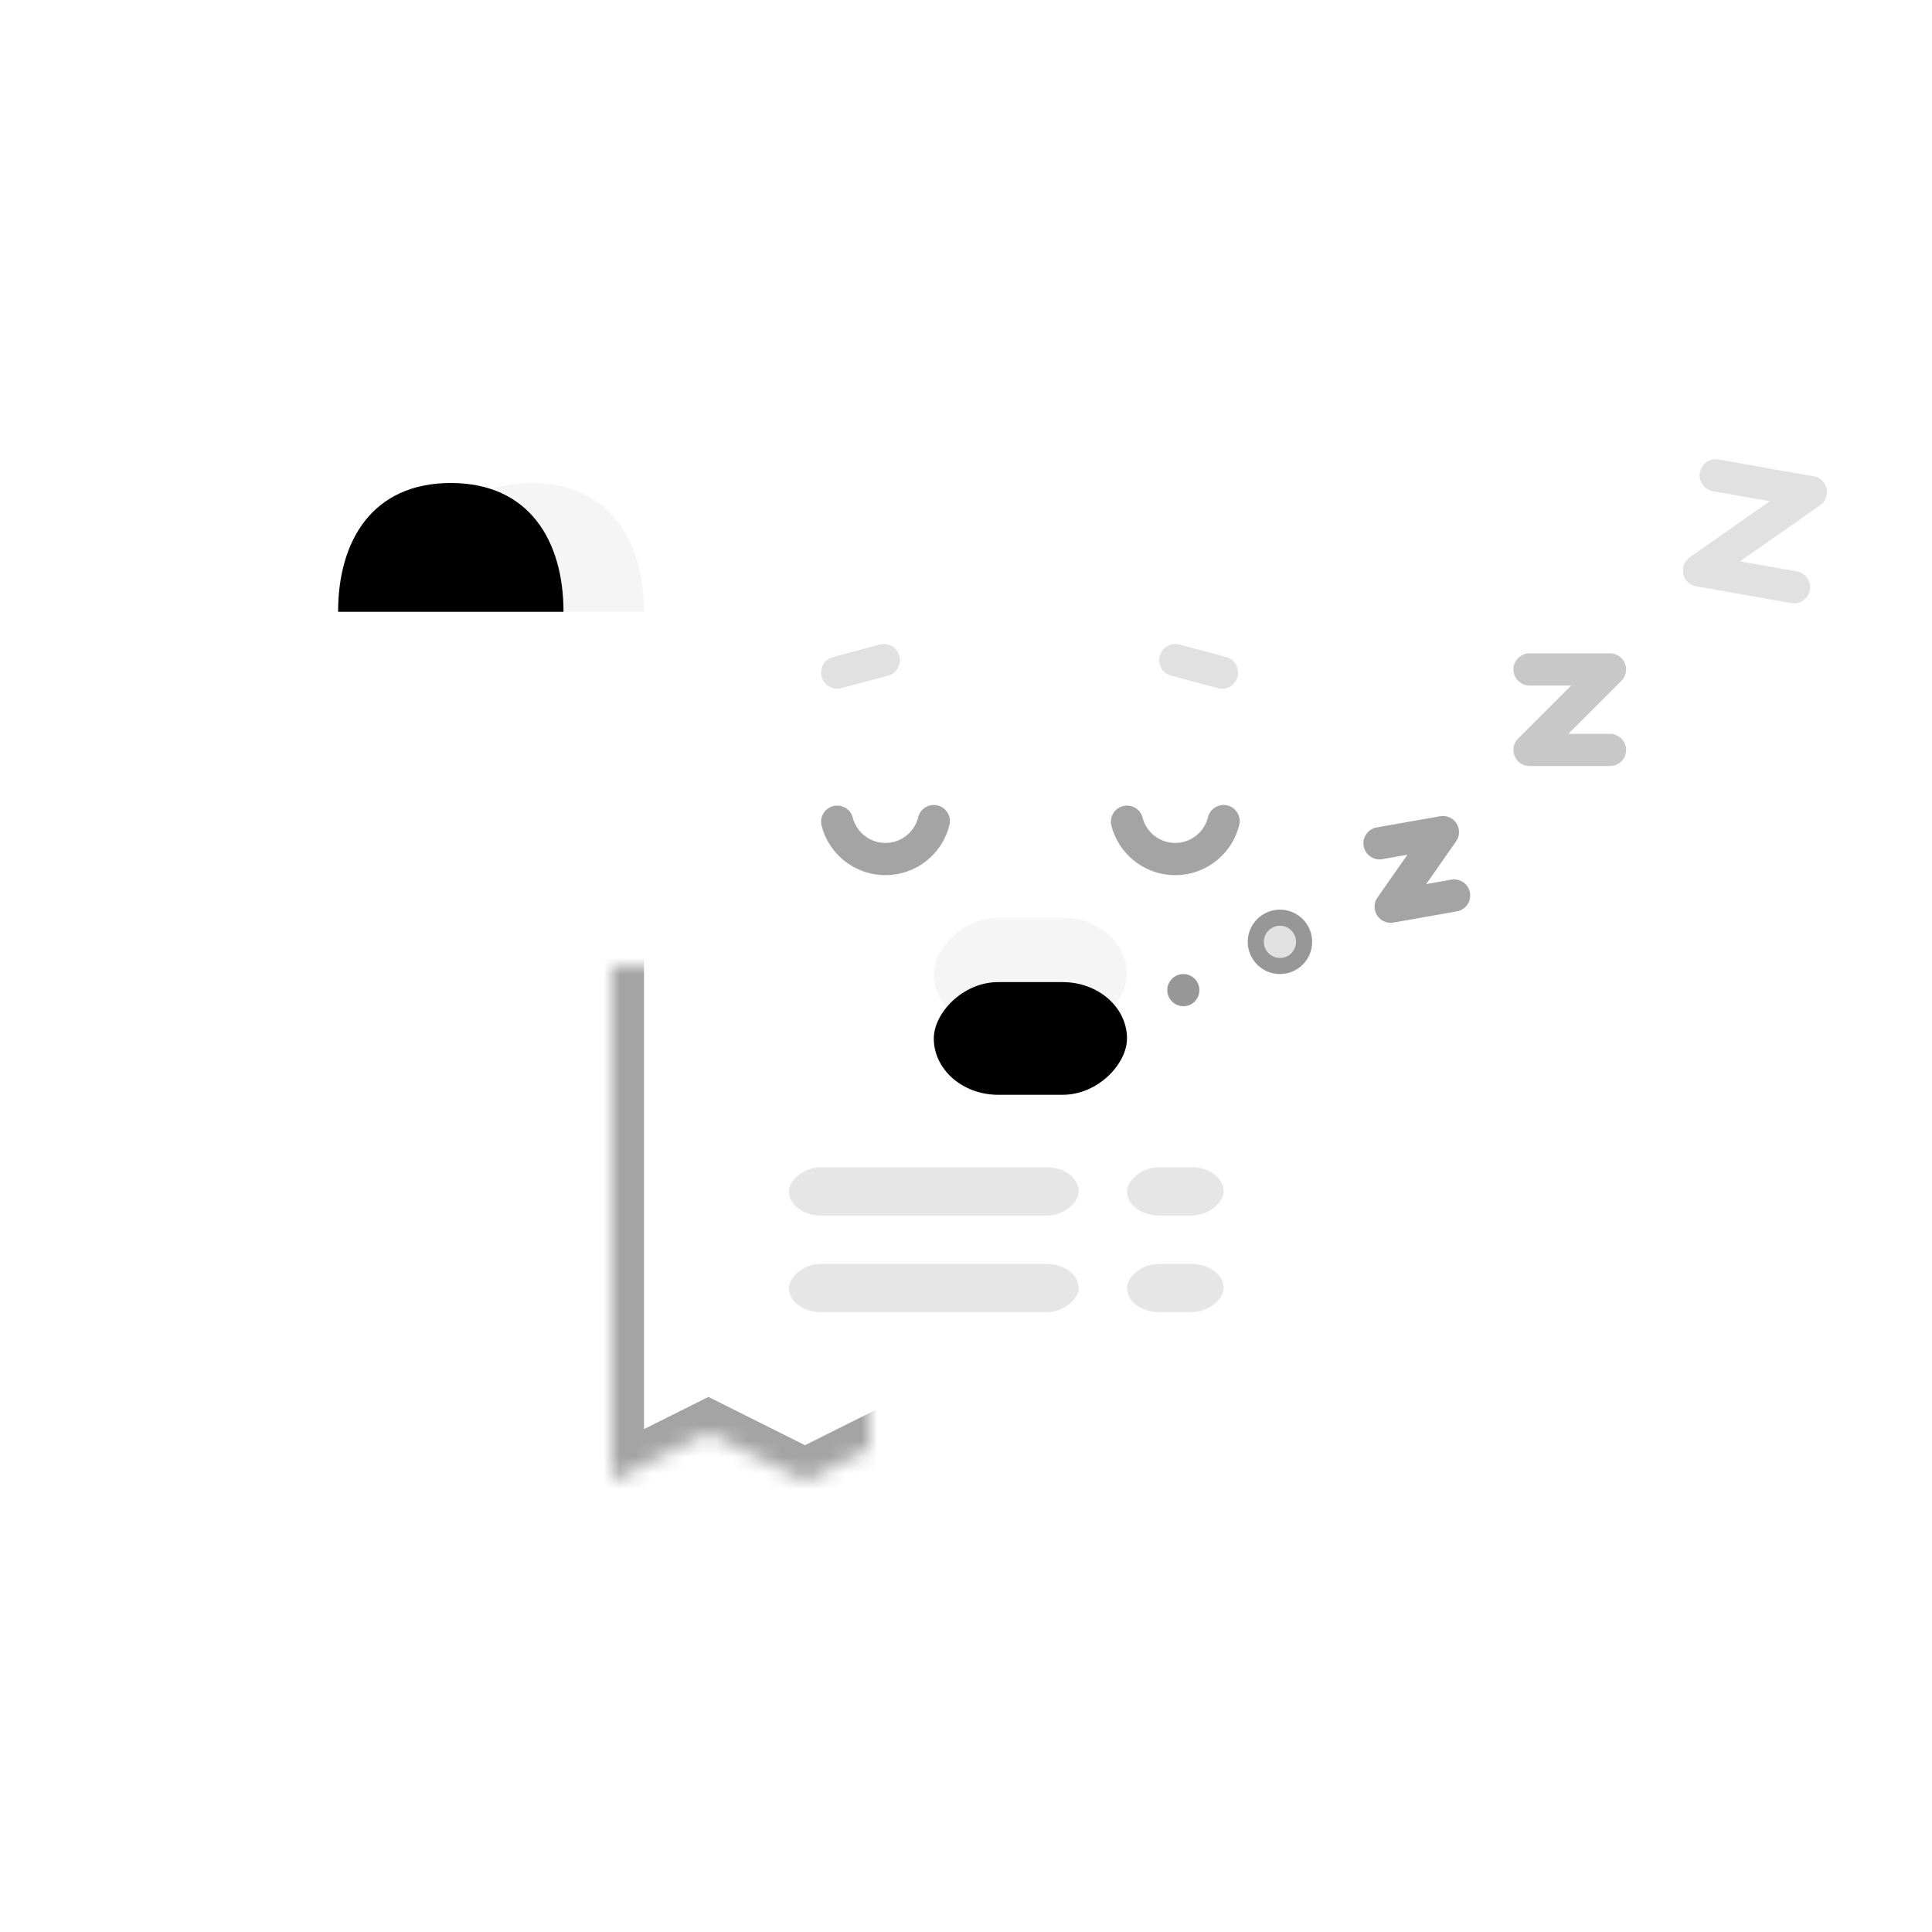 <svg width="120" height="120" viewBox="0 0 120 120" xmlns="http://www.w3.org/2000/svg" xmlns:xlink="http://www.w3.org/1999/xlink"><defs><path d="M38 84.5V30l6 3 6-3 6 3 6-3 6 3 6-3 6 3 6-3v54.006C86 88.42 82.413 92 78.003 92H32" id="path-1"/><mask id="mask-2" maskContentUnits="userSpaceOnUse" maskUnits="objectBoundingBox" x="0" y="0" width="54" height="62" fill="#fff"><use xlink:href="#path-1"/></mask><path d="M33 38c4.866 0 7-3.582 7-8H26c0 4.418 2.134 8 7 8z" id="path-3"/><filter x="-50%" y="-50%" width="200%" height="200%" filterUnits="objectBoundingBox" id="filter-4"><feOffset dx="-5" in="SourceAlpha" result="shadowOffsetInner1"/><feComposite in="shadowOffsetInner1" in2="SourceAlpha" operator="arithmetic" k2="-1" k3="1" result="shadowInnerInner1"/><feColorMatrix values="0 0 0 0 0.882 0 0 0 0 0.882 0 0 0 0 0.882 0 0 0 1 0" in="shadowInnerInner1"/></filter><mask id="mask-5" maskContentUnits="userSpaceOnUse" maskUnits="objectBoundingBox" x="0" y="0" width="14" height="8" fill="#fff"><use xlink:href="#path-3"/></mask><rect id="path-6" x="58" y="57" width="12" height="7" rx="4"/><filter x="-50%" y="-50%" width="200%" height="200%" filterUnits="objectBoundingBox" id="filter-7"><feOffset dy="-4" in="SourceAlpha" result="shadowOffsetInner1"/><feComposite in="shadowOffsetInner1" in2="SourceAlpha" operator="arithmetic" k2="-1" k3="1" result="shadowInnerInner1"/><feColorMatrix values="0 0 0 0 0.882 0 0 0 0 0.882 0 0 0 0 0.882 0 0 0 1 0" in="shadowInnerInner1"/></filter><mask id="mask-8" maskContentUnits="userSpaceOnUse" maskUnits="objectBoundingBox" x="0" y="0" width="12" height="7" fill="#fff"><use xlink:href="#path-6"/></mask></defs><g id="Page-1" stroke="none" stroke-width="1" fill="none" fill-rule="evenodd"><g id="order_listing_e-state" transform="translate(-120 -180)"><g id="ord_list_empty_2dp" transform="translate(120 180)"><use id="Shape" stroke="#A4A4A4" mask="url(#mask-2)" stroke-width="4" fill="#FFF" transform="matrix(1 0 0 -1 0 122)" xlink:href="#path-1"/><g id="text-lines" transform="matrix(1 0 0 -1 49 81.5)" fill="#E6E6E6"><rect id="Rectangle-path" x="0" y="0" width="18" height="3" rx="2"/><rect id="Rectangle-path" x="0" y="6" width="18" height="3" rx="2"/><rect id="Rectangle-path" x="21" y="0" width="6" height="3" rx="2"/><rect id="Rectangle-path" x="21" y="6" width="6" height="3" rx="2"/></g><g id="Oval-1" transform="matrix(1 0 0 -1 0 68)"><use fill="#F5F5F5" xlink:href="#path-3"/><use fill="#000" filter="url(#filter-4)" xlink:href="#path-3"/><use stroke="#A4A4A4" mask="url(#mask-5)" stroke-width="4" xlink:href="#path-3"/></g><g id="Rectangle-23" transform="matrix(1 0 0 -1 0 121)"><use fill="#F5F5F5" xlink:href="#path-6"/><use fill="#000" filter="url(#filter-7)" xlink:href="#path-6"/><use stroke="#A4A4A4" mask="url(#mask-8)" stroke-width="4" xlink:href="#path-6"/></g><path d="M70 51.037A3.094 3.094 0 0 0 76 51M52 51.037A3.094 3.094 0 0 0 58 51" id="Oval-2" stroke="#A4A4A4" stroke-width="2" stroke-linecap="round" stroke-linejoin="round"/><path d="M73 41l2.898.776M54.898 41L52 41.776" id="Line" stroke="#E1E1E1" stroke-width="2" stroke-linecap="round" stroke-linejoin="round"/><path d="M86.047 59.808c-.06-1.808-.06-6.823-.06-11.038C85.683 48.824 83 49 83 53s.497 6.59 3.047 6.808z" id="Path-15" fill="#FFF"/><path id="Path-15" stroke="#A4A4A4" stroke-width="2" stroke-linecap="round" stroke-linejoin="round" d="M85.683 52.378l3.94-.695-3.245 4.634 3.939-.695"/><path id="Path-15" stroke="#A4A4A4" stroke-width="2" stroke-linecap="round" stroke-linejoin="round" opacity=".6" d="M95 41.58h5l-5 5h5"/><path id="Path-15" stroke="#E1E1E1" stroke-width="2" stroke-linecap="round" stroke-linejoin="round" d="M106.567 29.525l5.908 1.042-6.95 4.866 5.908 1.042"/><circle id="Oval-3" stroke="#979797" fill="#E1E1E1" cx="79.5" cy="58.5" r="1.5"/><circle id="Oval-3" stroke="#979797" fill="#D8D8D8" cx="73.5" cy="61.5" r=".5"/></g></g></g></svg>